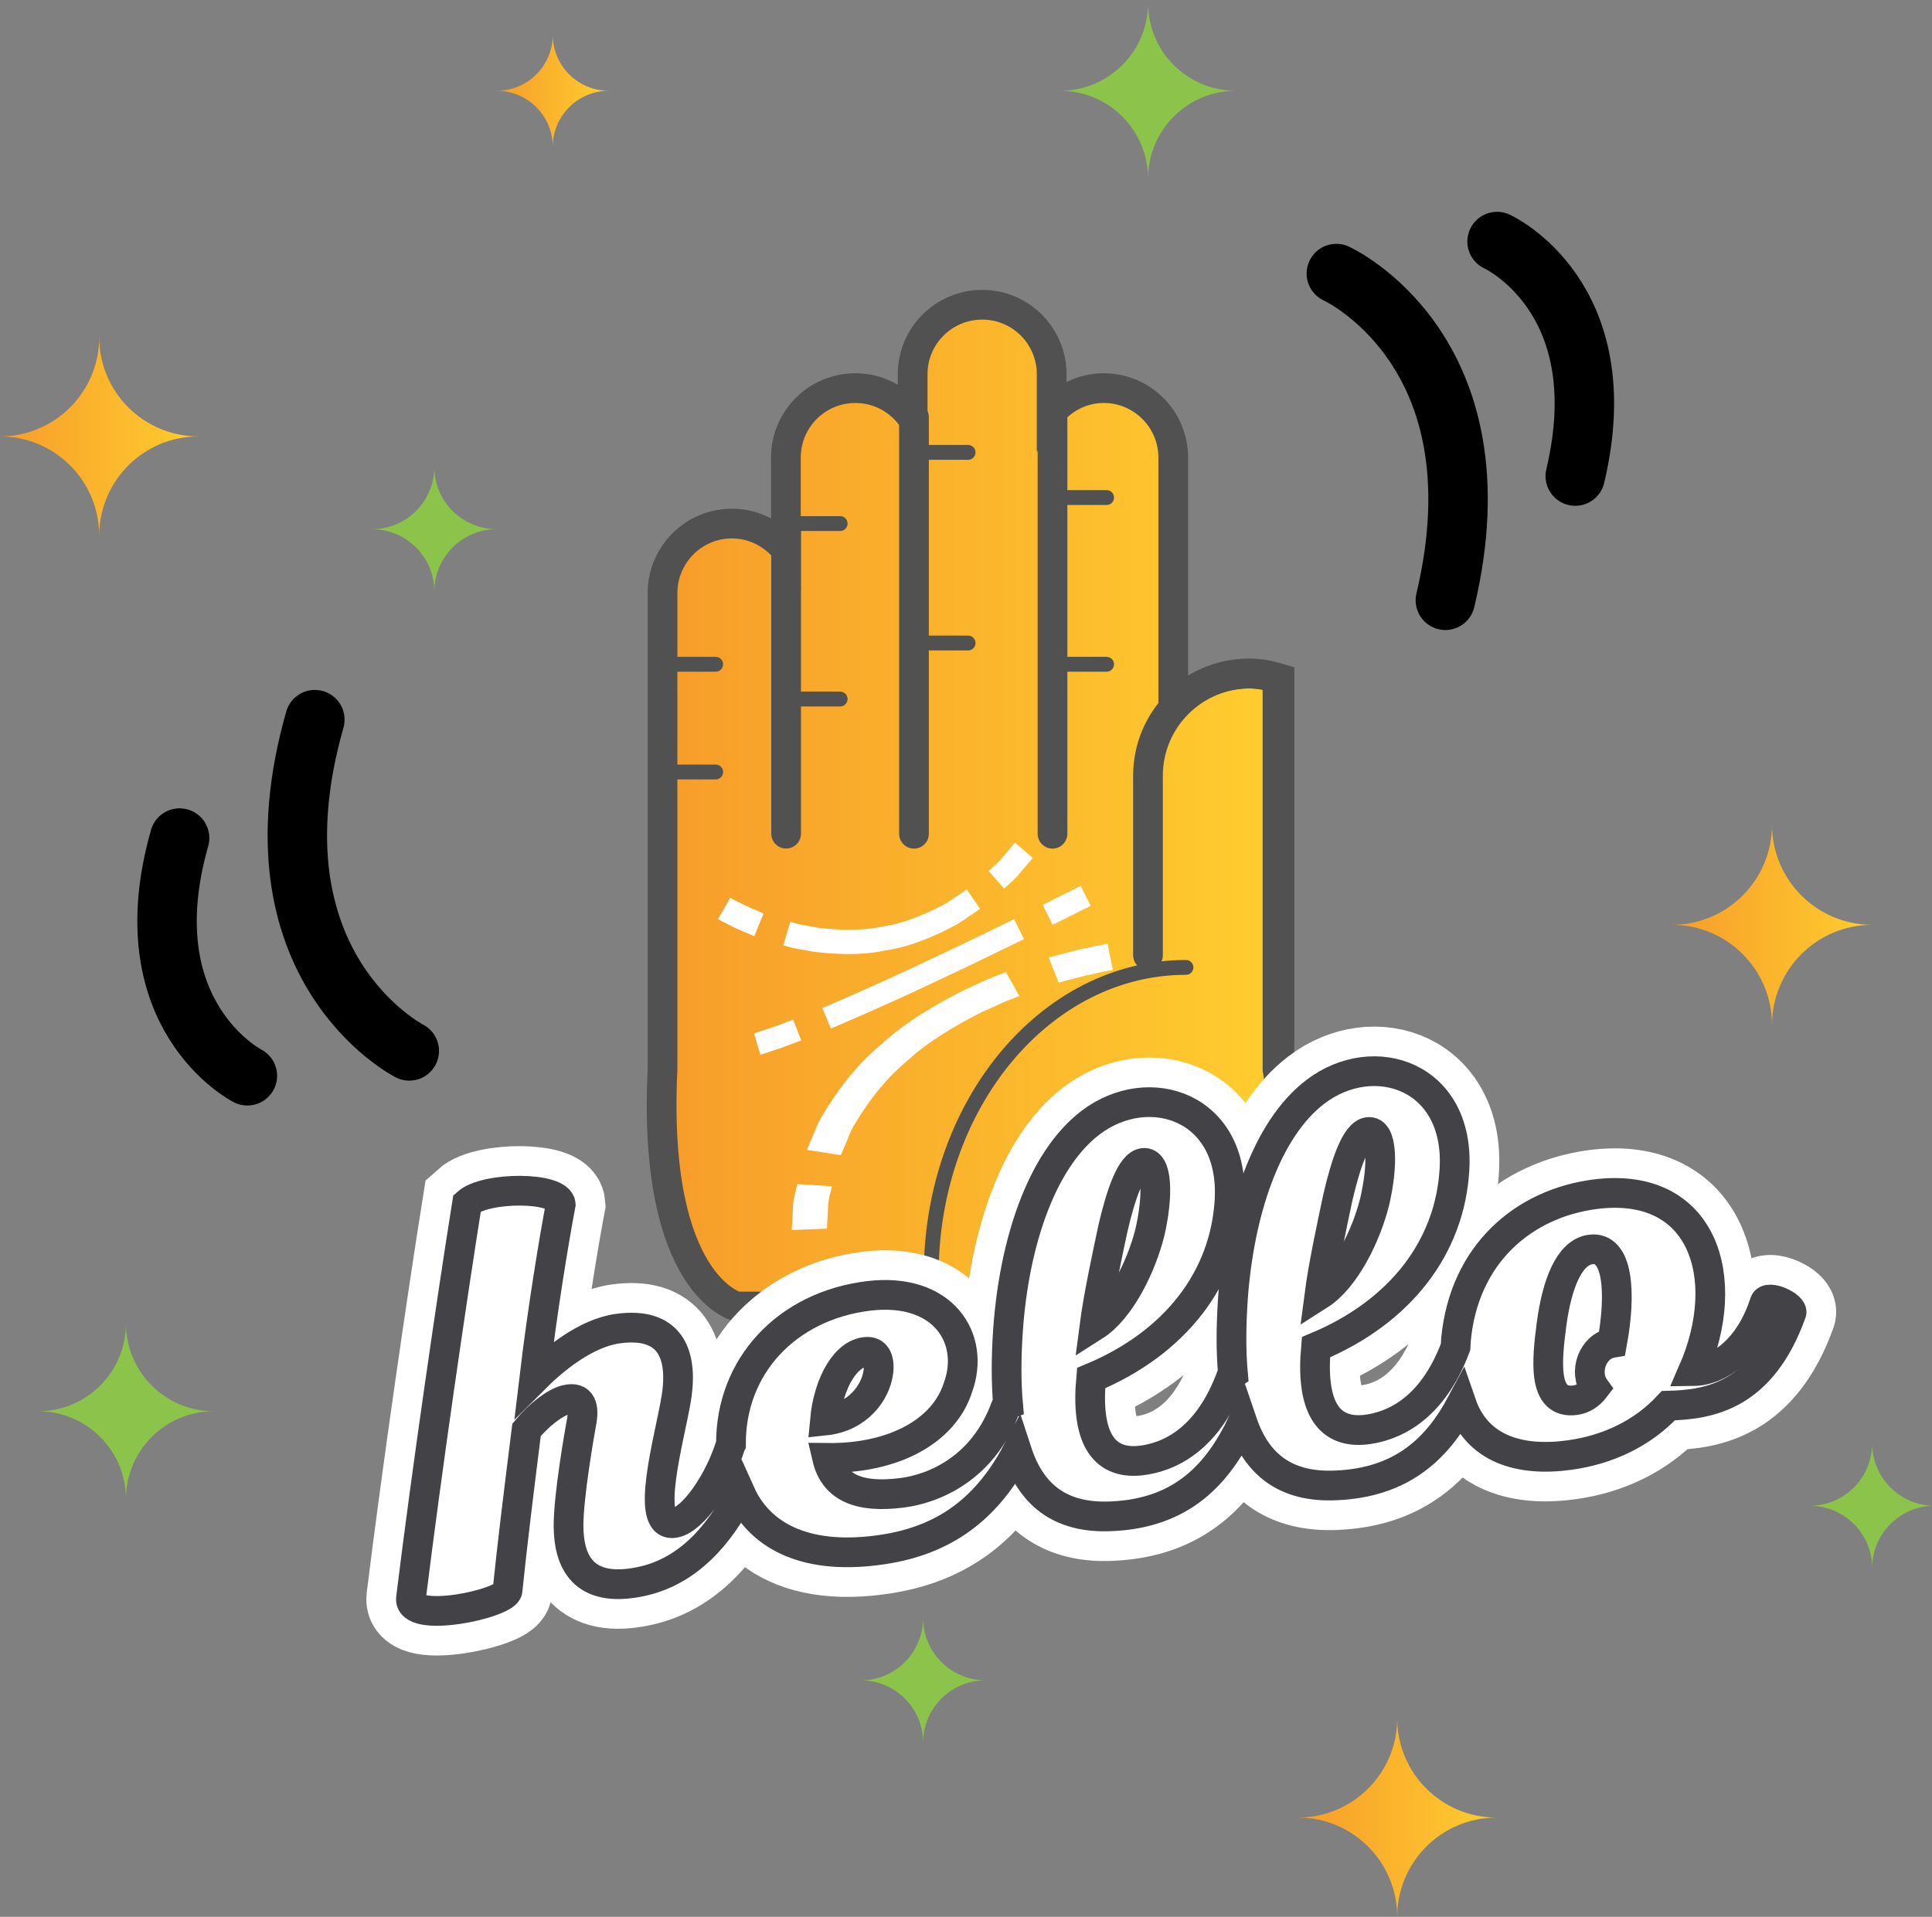 <svg xmlns="http://www.w3.org/2000/svg" viewBox="0 0 260 258" width="260" height="258">
	<rect x="0" y="0" width="260" height="258" fill="#808080" stroke="none"/>
	<defs>
		<clipPath clipPathUnits="userSpaceOnUse" id="cp1">
			<path d="M0 0L260 0L260 258L0 258Z" />
		</clipPath>
		<linearGradient id="grd1" gradientUnits="userSpaceOnUse"  x1="224.998" y1="124.477" x2="251.947" y2="124.477">
			<stop offset="0" stop-color="#f79d2a"  />
			<stop offset="1" stop-color="#ffcd2e"  />
		</linearGradient>
		<linearGradient id="grd2" gradientUnits="userSpaceOnUse"  x1="66.846" y1="12.221" x2="81.926" y2="12.221">
			<stop offset="0" stop-color="#f79d2a"  />
			<stop offset="1" stop-color="#ffcd2e"  />
		</linearGradient>
		<linearGradient id="grd3" gradientUnits="userSpaceOnUse"  x1="0" y1="58.74" x2="26.711" y2="58.74">
			<stop offset="0" stop-color="#f79d2a"  />
			<stop offset="1" stop-color="#ffcd2e"  />
		</linearGradient>
		<linearGradient id="grd4" gradientUnits="userSpaceOnUse"  x1="174.676" y1="244.645" x2="201.387" y2="244.645">
			<stop offset="0" stop-color="#f79d2a"  />
			<stop offset="1" stop-color="#ffcd2e"  />
		</linearGradient>
		<linearGradient id="grd5" gradientUnits="userSpaceOnUse"  x1="90.297" y1="108.436" x2="171.835" y2="108.436">
			<stop offset="0" stop-color="#f79d2a"  />
			<stop offset="1" stop-color="#ffcd2e"  />
		</linearGradient>
	</defs>
	<style>
		tspan { white-space:pre }
		.shp0 { fill: #8cc34b } 
		.shp1 { fill: url(#grd1) } 
		.shp2 { fill: url(#grd2) } 
		.shp3 { fill: url(#grd3) } 
		.shp4 { fill: url(#grd4) } 
		.shp5 { fill: url(#grd5) } 
		.shp6 { fill: none;stroke: #515151;stroke-width: 4 } 
		.shp7 { fill: none;stroke: #515151;stroke-linecap:round;stroke-width: 4 } 
		.shp8 { fill: none;stroke: #515151;stroke-linecap:round;stroke-width: 2 } 
		.shp9 { fill: #ffffff } 
		.shp10 { fill: none;stroke: #ffffff;stroke-width: 12 } 
		.shp11 { fill: #ffffff;stroke: #ffffff;stroke-width: 12 } 
		.shp12 { fill: none;stroke: #434347;stroke-width: 4 } 
		.shp13 { fill: none;stroke: #000000;stroke-linecap:round;stroke-width: 8 } 
	</style>
	<g clip-path="url(#cp1)">
		<path class="shp0" d="M154.5 0.4C154.5 6.93 149.2 12.22 142.67 12.22C149.2 12.22 154.5 17.52 154.5 24.05C154.5 17.52 159.79 12.22 166.32 12.22C159.79 12.22 154.5 6.93 154.5 0.4ZM16.95 178.12C16.95 184.66 11.66 189.95 5.13 189.95C11.66 189.95 16.95 195.24 16.95 201.78C16.95 195.24 22.25 189.95 28.78 189.95C22.25 189.95 16.95 184.66 16.95 178.12ZM58.45 62.84C58.45 67.48 54.69 71.23 50.06 71.23C54.69 71.23 58.45 74.99 58.45 79.63C58.45 74.99 62.21 71.23 66.85 71.23C62.21 71.23 58.45 67.48 58.45 62.84ZM124.23 217.77C124.23 222.41 120.47 226.17 115.84 226.17C120.47 226.17 124.23 229.92 124.23 234.56C124.23 229.92 127.99 226.17 132.63 226.17C127.99 226.17 124.23 222.41 124.23 217.77ZM251.95 194.27C251.95 198.91 248.19 202.67 243.55 202.67C248.19 202.67 251.95 206.43 251.95 211.07C251.95 206.43 255.71 202.67 260.34 202.67C255.71 202.67 251.95 198.91 251.95 194.27Z" />
		<path class="shp1" d="M225 124.48C232.44 124.48 238.47 130.51 238.47 137.95C238.47 130.51 244.51 124.48 251.95 124.48C244.51 124.48 238.47 118.44 238.47 111C238.47 118.44 232.44 124.48 225 124.48Z" />
		<path class="shp2" d="M66.85 12.22C71.01 12.22 74.39 15.6 74.39 19.76C74.39 15.6 77.76 12.22 81.93 12.22C77.76 12.22 74.39 8.85 74.39 4.68C74.39 8.85 71.01 12.22 66.85 12.22Z" />
		<path class="shp3" d="M0 58.74C7.37 58.74 13.35 64.72 13.35 72.1C13.35 64.72 19.33 58.74 26.71 58.74C19.33 58.74 13.35 52.76 13.35 45.38C13.35 52.76 7.37 58.74 0 58.74Z" />
		<path class="shp4" d="M174.68 244.64C182.05 244.64 188.03 250.62 188.03 258C188.03 250.62 194.01 244.64 201.39 244.64C194.01 244.64 188.03 238.67 188.03 231.29C188.03 238.67 182.05 244.64 174.68 244.64Z" />
		<path class="shp5" d="M122.82 50.37L122.82 56.31C121.14 53.85 118.32 52.24 115.11 52.24C109.94 52.24 105.76 56.43 105.76 61.59L105.76 73.98C104.04 71.86 101.45 70.47 98.51 70.47C93.34 70.47 89.16 74.66 89.16 79.83L89.16 143.94C87.76 173.05 99.15 175.85 99.15 175.85L163.07 175.85C168.54 168.29 170.84 161.03 171.75 155.34L171.92 155.34L171.92 154.23C172.75 148.02 171.92 143.94 171.92 143.94L171.92 91.3C170.66 90.92 169.36 90.66 167.99 90.66C163.98 90.66 160.41 92.39 157.89 95.13L157.89 61.59C157.89 56.43 153.71 52.24 148.54 52.24C145.73 52.24 143.24 53.51 141.53 55.47L141.53 50.37C141.53 45.21 137.34 41.02 132.18 41.02C127.01 41.02 122.82 45.21 122.82 50.37Z" />
		<path class="shp6" d="M171.92 154.23C172.75 148.02 171.92 143.94 171.92 143.94L171.92 91.3C170.66 90.92 169.36 90.66 167.99 90.66C163.98 90.66 160.41 92.39 157.89 95.13L157.89 61.59C157.89 56.43 153.71 52.24 148.54 52.24C145.73 52.24 143.24 53.51 141.53 55.47L141.53 50.37C141.53 45.2 137.34 41.02 132.18 41.02C127.01 41.02 122.82 45.2 122.82 50.37L122.82 56.31C121.14 53.86 118.32 52.24 115.11 52.24C109.94 52.24 105.76 56.43 105.76 61.59L105.76 73.98C104.04 71.86 101.45 70.47 98.51 70.47C93.34 70.47 89.16 74.66 89.16 79.83L89.16 143.94C87.76 173.05 99.15 175.85 99.15 175.85L163.07 175.85C168.54 168.29 170.84 161.03 171.75 155.34L171.92 155.34L171.92 154.23Z" />
		<path class="shp7" d="M172.18 155.34L172.18 91.3C170.92 90.92 169.62 90.66 168.25 90.66C160.65 90.66 154.49 96.81 154.49 104.41L154.49 128.57" />
		<path class="shp8" d="M125.5 175.85C125.38 174.44 125.32 173 125.32 171.55C125.32 148.72 140.66 130.21 159.6 130.21" />
		<path class="shp7" d="M105.79 71.24L105.79 112.21M123 56.13L123 112.22M141.64 54.46L141.64 112.22" />
		<path class="shp8" d="M148.92 66.97L141.64 66.97M148.92 89.41L141.64 89.41M130.28 60.89L123 60.89M113.06 70.47L105.79 70.47M113.06 94.09L105.79 94.09M96.31 89.41L89.04 89.41M96.31 103.91L89.04 103.91M130.28 86.55L123 86.55" />
		<path class="shp9" d="M135.37 130.85C135.37 130.85 134.79 131.07 133.76 131.46C132.74 131.86 131.34 132.54 129.64 133.31C126.35 134.99 121.99 137.42 118.56 140.6C114.91 143.63 112.38 147.28 110.74 150.04C109.88 151.41 109.55 152.64 109.14 153.46C108.79 154.29 108.59 154.77 108.59 154.77L113.15 155.48C113.15 155.48 113.33 155.06 113.65 154.31C114.02 153.57 114.29 152.45 115.08 151.23C116.55 148.78 118.77 145.54 122.02 142.85C125.05 140.03 128.98 137.84 131.96 136.31C133.51 135.62 134.78 135 135.71 134.63C136.65 134.28 137.19 134.07 137.19 134.07L135.37 130.85ZM149.04 127.02L149.76 130.55C149.76 130.55 149.3 130.63 148.61 130.76C147.93 130.9 147.01 131.11 146.09 131.31C144.28 131.77 142.48 132.26 142.48 132.26L141.12 128.88C141.12 128.88 143.08 128.36 145.04 127.85C146.04 127.64 147.03 127.42 147.78 127.26C148.54 127.12 149.04 127.02 149.04 127.02ZM107.28 159.38L111.96 159.67C111.96 159.67 111.87 160.02 111.75 160.55C111.63 161.08 111.43 161.79 111.44 162.51C111.37 163.94 111.29 165.37 111.29 165.37L106.55 165.56C106.55 165.56 106.64 164.02 106.72 162.47C106.71 161.7 106.92 160.92 107.06 160.35C107.19 159.76 107.28 159.38 107.28 159.38ZM105.41 127.24C105.41 127.24 105.82 127.36 106.53 127.55C107.26 127.73 108.32 127.88 109.57 128.11C112.11 128.42 115.6 128.67 119.05 127.95C122.53 127.45 125.82 125.98 128.17 124.74C129.37 124.16 130.22 123.41 130.89 123.02C131.53 122.57 131.89 122.32 131.89 122.32L130.1 119.71C130.1 119.71 129.77 119.93 129.19 120.33C128.59 120.68 127.82 121.37 126.76 121.88C124.66 122.97 121.75 124.29 118.66 124.73C115.59 125.38 112.45 125.14 110.15 124.88C109.01 124.66 108.04 124.52 107.38 124.36C106.72 124.18 106.35 124.08 106.35 124.08L105.41 127.24ZM96.63 123.71L98.28 120.83C98.28 120.83 98.55 120.98 98.95 121.21C99.37 121.42 99.92 121.7 100.48 121.97C101.62 122.47 102.76 122.95 102.76 122.95L101.51 126.01C101.51 126.01 100.27 125.5 99.03 124.95C98.43 124.65 97.82 124.35 97.37 124.12C96.93 123.87 96.63 123.71 96.63 123.71ZM135.14 119.6L133.04 117.23C133.04 117.23 133.28 117.02 133.64 116.69C134 116.36 134.5 115.95 134.9 115.42C135.75 114.42 136.59 113.42 136.59 113.42L138.99 115.47C138.99 115.47 138.08 116.54 137.16 117.62C136.73 118.18 136.19 118.64 135.79 119C135.4 119.36 135.14 119.6 135.14 119.6ZM136.48 123.71C136.48 123.71 130.09 126.86 123.64 129.87C117.19 132.92 110.66 135.68 110.66 135.68L111.82 138.44C111.82 138.44 118.44 135.65 124.91 132.59C131.39 129.56 137.8 126.4 137.8 126.4L136.48 123.71ZM145.43 119.24L146.78 121.92L141.66 124.48L140.33 121.79L145.43 119.24ZM106.74 137.24L107.83 140.04C107.83 140.04 106.47 140.54 105.11 141.05C103.71 141.51 102.32 141.97 102.32 141.97L101.48 139.09C101.48 139.09 102.79 138.66 104.11 138.23C105.42 137.73 106.74 137.24 106.74 137.24ZM75.46 162.1C74.59 166.72 73.03 176.03 71.89 185.6C74.46 183.03 78.79 179.43 83.14 178.83C89.97 177.89 92.03 181.96 91 188.27C90.14 193.53 86.54 205.88 90.84 204.97C93.31 204.48 96.8 199.41 98.33 194.46C98.73 193.29 102.29 195.02 101.93 195.86C99.44 202.53 94.92 211.06 86.24 212.88C78.4 214.52 76.53 210.11 76.51 205.37C76.51 201.33 77.97 192.99 78.24 191.53C78.66 189.41 78.29 187.88 76.15 188.41C74.7 188.77 72.55 190.41 70.86 192.46C69.84 200.59 68.94 207.83 68.3 214.09C68.14 215.85 54.86 218.7 55.31 215.08C57.4 198.11 60.82 174.71 62.86 161.93C65.32 159.7 75.28 159.67 75.46 162.1Z" />
		<path class="shp10" d="M75.46 162.1C74.59 166.72 73.03 176.03 71.89 185.6C74.46 183.03 78.79 179.43 83.14 178.83C89.97 177.89 92.03 181.96 91 188.27C90.14 193.53 86.54 205.88 90.84 204.97C93.31 204.48 96.8 199.41 98.33 194.46C98.73 193.29 102.29 195.02 101.93 195.86C99.44 202.53 94.92 211.06 86.24 212.88C78.4 214.52 76.53 210.11 76.51 205.37C76.51 201.33 77.97 192.99 78.24 191.53C78.66 189.41 78.29 187.88 76.15 188.41C74.7 188.77 72.55 190.41 70.86 192.46C69.84 200.59 68.94 207.83 68.3 214.09C68.14 215.85 54.86 218.7 55.31 215.08C57.4 198.11 60.82 174.71 62.86 161.93C65.32 159.7 75.28 159.67 75.46 162.1Z" />
		<path fill-rule="evenodd" class="shp11" d="M128.91 186.77C127.03 192.64 120.26 196.34 111.31 196.23C112.26 200.29 115.69 201.64 121.29 200.94C125.72 200.41 132.37 197.6 135.35 189.36C135.75 188.2 139.31 189.92 139.01 190.68C134.47 202.53 127.56 207.44 118.08 208.66C104.64 210.43 98.72 203.57 98.36 195.24C97.89 184.32 105.58 175.82 116.85 174.43C126.96 173.2 131.32 180.19 128.91 186.77ZM111.01 191.21C115.54 190.74 117.84 187.34 118.19 184.76C118.45 183.15 117.96 181.95 116.78 181.95C113.93 181.95 111.48 186 111.01 191.21Z" />
		<path fill-rule="evenodd" class="shp11" d="M165.46 161.65C164.83 172.02 158.21 180.76 146.84 185.49C146.14 193.1 148.21 197.16 153.5 196.59C157.08 196.18 162.56 194 165.76 185.1C166.1 184.1 169.5 185.85 169.28 186.51C165.88 195.76 161.27 203.59 149.56 204.09C137.45 204.65 134.6 194.29 135.66 178.96C136.46 167.54 140.04 156.22 146.77 151.1C154.65 145.11 166.25 148.98 165.46 161.65ZM149.77 165.4C148.95 169.22 147.79 174.6 147.3 178.47C150.79 176.25 153.62 170.4 154.74 165.9C155.88 161 155.79 156.27 153.85 156.53C152.22 156.76 150.85 160.66 149.77 165.4Z" />
		<path fill-rule="evenodd" class="shp11" d="M195.73 157.49C195.1 167.86 188.47 176.6 177.1 181.33C176.41 188.93 178.47 193 183.77 192.43C187.35 192.02 192.82 189.84 196.03 180.94C196.37 179.94 199.77 181.69 199.54 182.35C196.15 191.6 191.53 199.43 179.82 199.93C167.72 200.49 164.87 190.12 165.92 174.8C166.73 163.38 170.31 152.05 177.04 146.94C184.91 140.95 196.52 144.81 195.73 157.49ZM180.03 161.23C179.22 165.06 178.06 170.44 177.56 174.3C181.05 172.08 183.89 166.24 185 161.73C186.15 156.83 186.05 152.1 184.11 152.37C182.48 152.59 181.12 156.5 180.03 161.23Z" />
		<path fill-rule="evenodd" class="shp11" d="M227.84 184.55C231.55 184.51 235.54 181.35 237.48 175.31C237.87 174.15 241.42 175.8 241.08 176.72C237.07 187.86 230.12 189.06 224.52 189.19C221.08 192.91 216.41 195.14 211.21 195.85C202.05 197.11 194.67 193.46 195.94 180.32C197.03 168.7 205.12 161.97 214.68 160.74C229.21 158.9 233.31 172.01 227.84 184.55ZM208.79 178.31C208.18 183.06 207.51 189.08 212.01 188.46C213.02 188.33 213.96 187.72 214.63 186.84C213.07 184.68 214.33 181.19 216.95 180.75C218.18 174.09 217.83 167.58 213.96 168.19C211.18 168.65 209.53 172.75 208.79 178.31Z" />
		<path class="shp12" d="M237.48 175.31C235.54 181.36 231.55 184.51 227.84 184.55C233.31 172.01 229.21 158.9 214.68 160.74C205.12 161.97 197.03 168.7 195.94 180.32C195.91 180.66 195.9 180.98 195.88 181.31C192.66 189.89 187.3 192.02 183.77 192.43C178.47 193 176.41 188.93 177.1 181.33C188.47 176.6 195.1 167.86 195.73 157.49C196.52 144.81 184.91 140.95 177.04 146.94C170.31 152.05 166.73 163.38 165.92 174.8C165.67 178.5 165.65 181.9 165.93 184.94C165.86 184.99 165.79 185.02 165.76 185.1C162.56 194 157.08 196.18 153.5 196.59C148.21 197.16 146.14 193.1 146.84 185.49C158.21 180.76 164.83 172.02 165.46 161.65C166.25 148.98 154.65 145.12 146.77 151.1C140.04 156.22 136.46 167.54 135.66 178.96C135.4 182.64 135.39 186.03 135.66 189.05C135.51 189.11 135.4 189.21 135.35 189.36C132.37 197.6 125.72 200.41 121.29 200.94C115.69 201.64 112.26 200.29 111.31 196.23C120.26 196.34 127.03 192.64 128.91 186.77C131.33 180.19 126.96 173.2 116.85 174.43C105.86 175.79 98.3 183.9 98.37 194.42C98.36 194.44 98.34 194.44 98.33 194.46C96.8 199.41 93.31 204.48 90.85 204.97C86.54 205.88 90.14 193.53 91 188.27C92.03 181.96 89.97 177.89 83.14 178.83C78.79 179.43 74.46 183.03 71.89 185.6C73.03 176.03 74.59 166.72 75.46 162.1C75.28 159.67 65.32 159.7 62.86 161.93C60.82 174.71 57.4 198.11 55.31 215.08C54.86 218.7 68.15 215.85 68.3 214.09C68.94 207.83 69.84 200.59 70.86 192.46C72.55 190.41 74.7 188.77 76.15 188.41C78.29 187.88 78.66 189.41 78.24 191.53C77.97 192.99 76.51 201.33 76.51 205.37C76.53 210.11 78.4 214.52 86.24 212.88C92.77 211.51 96.95 206.34 99.67 201.03C102.1 206.43 107.96 209.99 118.08 208.66C126.18 207.62 132.4 203.87 136.87 195.41C138.74 201.14 142.62 204.41 149.56 204.09C159.08 203.68 163.91 198.43 167.21 191.5C169.11 197.08 172.99 200.25 179.82 199.93C188.6 199.55 193.4 195.06 196.67 188.93C198.78 195.05 204.51 196.77 211.21 195.85C216.41 195.14 221.08 192.91 224.52 189.2C230.12 189.06 237.07 187.87 241.08 176.72C241.42 175.8 237.87 174.15 237.48 175.31ZM116.78 181.95C117.96 181.95 118.44 183.15 118.19 184.76C117.83 187.35 115.54 190.74 111.01 191.21C111.49 186 113.93 181.95 116.78 181.95ZM149.76 165.4C150.85 160.66 152.22 156.76 153.85 156.53C155.79 156.27 155.88 161 154.74 165.9C153.62 170.4 150.79 176.25 147.29 178.47C147.79 174.61 148.95 169.22 149.76 165.4ZM180.03 161.23C181.12 156.5 182.48 152.59 184.11 152.37C186.05 152.1 186.15 156.83 185 161.73C183.89 166.24 181.05 172.08 177.56 174.3C178.06 170.44 179.22 165.06 180.03 161.23ZM216.96 180.75C214.33 181.19 213.07 184.68 214.63 186.84C213.96 187.72 213.02 188.33 212.01 188.46C207.51 189.08 208.18 183.06 208.79 178.31C209.53 172.75 211.18 168.65 213.96 168.19C217.83 167.58 218.18 174.09 216.96 180.75Z" />
		<path class="shp13" d="M179.84 36.82C179.84 36.82 202.51 47.11 194.51 80.8M201.47 32.51C201.47 32.51 217.73 39.9 211.99 64.08M55.08 141.45C55.08 141.45 32.89 130.17 42.37 96.86M33.29 144.8C33.29 144.8 17.37 136.7 24.17 112.8" />
	</g>
</svg>